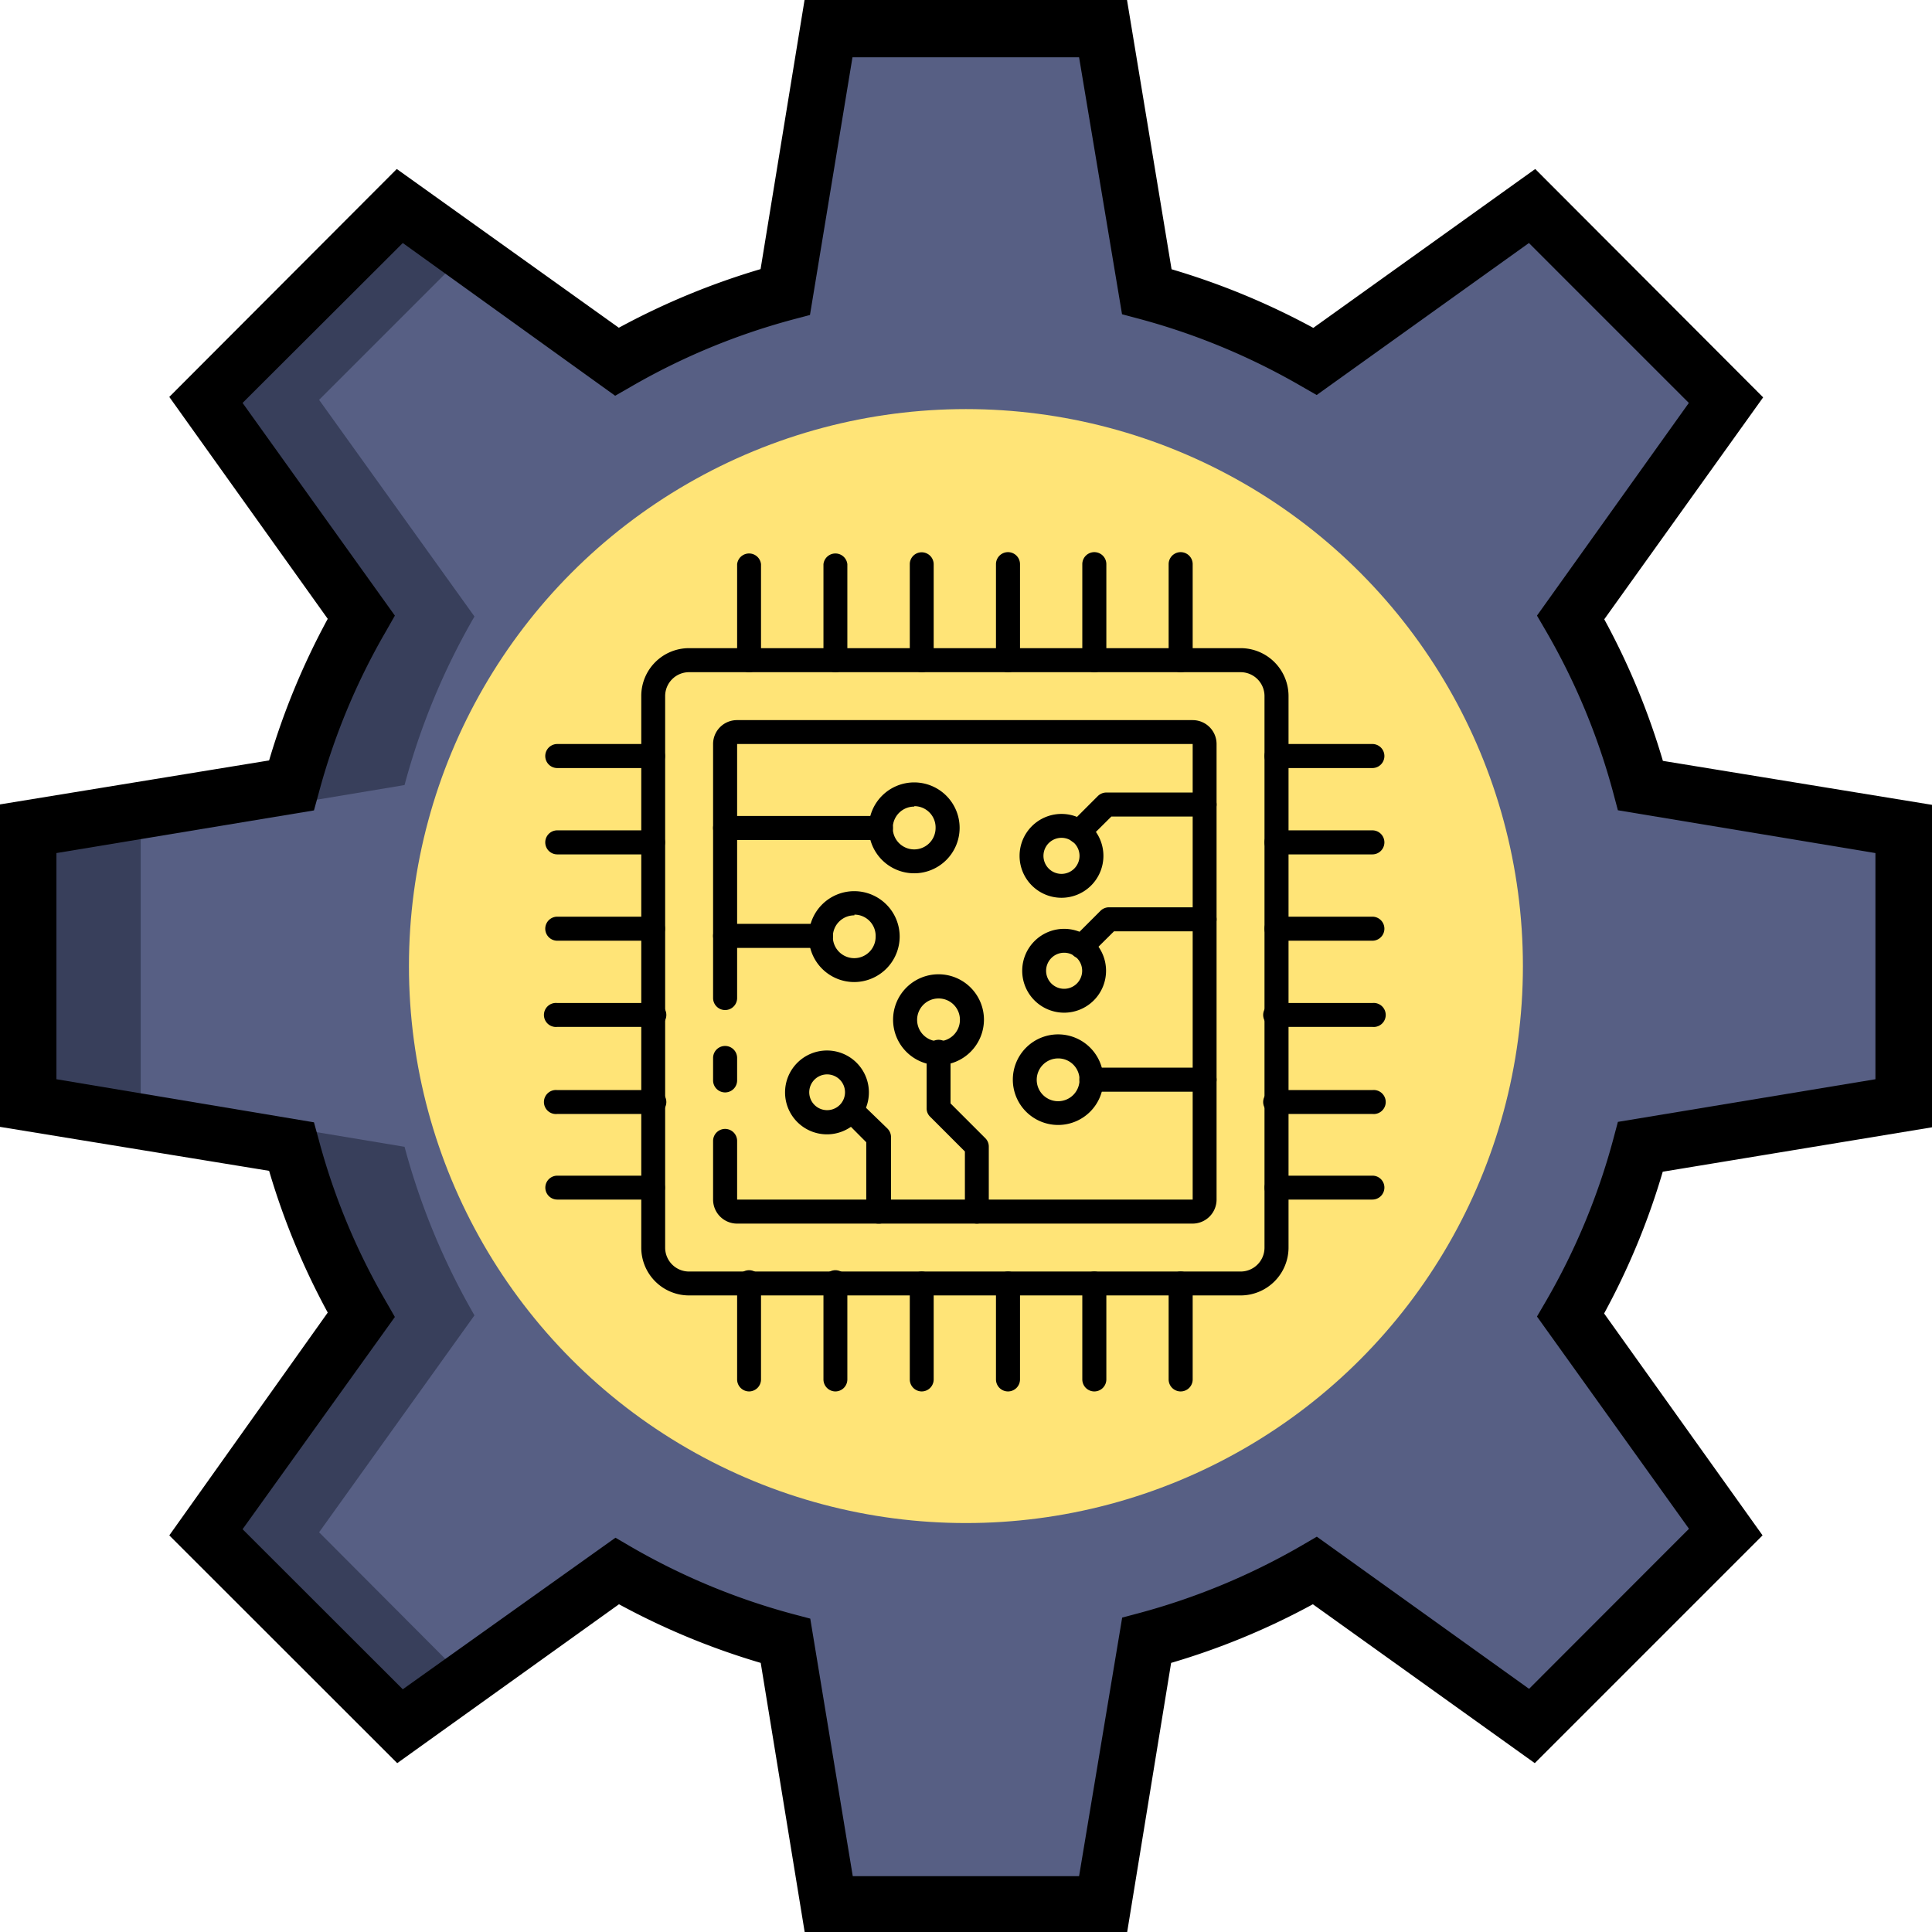 <svg xmlns="http://www.w3.org/2000/svg" width="131.81" height="131.82" viewBox="0 0 131.81 131.82">
  <g id="Group_54" data-name="Group 54" transform="translate(-1497.45 -682)">
    <path id="Path_470" data-name="Path 470" d="M142.33,75.27V56.56l-18-3a47,47,0,0,0-4.76-11.5l10.6-14.81L117,14.06l-14.81,10.6A47.08,47.08,0,0,0,90.7,19.89l-3-18H69l-3,18a47,47,0,0,0-11.5,4.77L39.72,14.06,26.49,27.29,37.1,42.09a47,47,0,0,0-4.77,11.5l-18,3V75.27l18,3a47.31,47.31,0,0,0,4.77,11.5l-10.6,14.8L39.73,117.8l14.8-10.6A47,47,0,0,0,66,111.93l3,18H87.71l3-18a47.051,47.051,0,0,0,11.49-4.76l14.8,10.6,13.23-13.23-10.6-14.8a47.291,47.291,0,0,0,4.76-11.5Zm-64,28.57a37.92,37.92,0,1,1,.02,0Z" transform="translate(1485 682)" fill="#575f84"/>
    <path id="Path_471" data-name="Path 471" d="M34.22,104.54l10.6-14.8a47.71,47.71,0,0,1-4.77-11.5l-18-3V56.56l18-3a47.38,47.38,0,0,1,4.77-11.5L34.22,27.28l10-10-4.5-3.22L26.5,27.28,37.1,42.09a47,47,0,0,0-4.77,11.5l-18,3V75.27l18,3a47.31,47.31,0,0,0,4.77,11.5l-10.6,14.8L39.73,117.8l4.5-3.22Z" transform="translate(1485 682)" fill="#383f5b"/>
    <path id="Path_472" data-name="Path 472" d="M144.26,76.91v-22l-18.36-3a49.109,49.109,0,0,0-4-9.66l10.84-15.14L117.19,11.53,102.05,22.37a49.809,49.809,0,0,0-9.67-4L89.34,0h-22l-3,18.36a50.07,50.07,0,0,0-9.67,4L39.52,11.53,24,27.08,34.81,42.22a49.72,49.72,0,0,0-4,9.66l-18.36,3v22l18.36,3a49.561,49.561,0,0,0,4,9.67L24,104.75l15.55,15.54,15.13-10.84a49.45,49.45,0,0,0,9.67,4l3,18.37h22l3-18.37a49.2,49.2,0,0,0,9.67-4l15.14,10.84,15.54-15.54L121.89,89.61a49,49,0,0,0,4-9.67Zm-21.75.83a45.479,45.479,0,0,1-4.57,11l-.63,1.08,10.37,14.48-10.91,10.92-14.48-10.38-1.08.63a45.811,45.811,0,0,1-11,4.57l-1.2.32L86.07,128H70.63l-2.9-17.57-1.21-.32a45.579,45.579,0,0,1-11-4.57l-1.08-.63L39.93,115.25,29,104.33,39.39,89.85l-.62-1.08a45.09,45.09,0,0,1-4.57-11l-.33-1.2L16.3,73.63V58.2l17.57-2.91.33-1.2a45.09,45.09,0,0,1,4.57-11L39.39,42,29,27.49,39.93,16.58,54.42,27l1.08-.62a45.58,45.58,0,0,1,11-4.57l1.21-.32,2.9-17.58H86.07L89,21.44l1.2.32a45.649,45.649,0,0,1,11,4.57l1.08.62,14.48-10.37,10.91,10.91L117.31,42l.63,1.08a45.479,45.479,0,0,1,4.57,11l.32,1.2L140.4,58.2V73.63l-17.57,2.91Z" transform="translate(1485 682)"/>
    <circle id="Ellipse_39" data-name="Ellipse 39" cx="38" cy="38" r="38" transform="translate(1525.35 709.91)" fill="#ffe477"/>
    <path id="Path_473" data-name="Path 473" d="M97.09,88.38H59.47a3.26,3.26,0,0,1-3.27-3.27V47.49a3.26,3.26,0,0,1,3.27-3.27H97.09a3.27,3.27,0,0,1,3.27,3.27V85.11A3.27,3.27,0,0,1,97.09,88.38ZM59.47,45.86a1.63,1.63,0,0,0-1.64,1.63V85.11a1.63,1.63,0,0,0,1.64,1.64H97.09a1.63,1.63,0,0,0,1.63-1.64V47.49a1.63,1.63,0,0,0-1.63-1.63Z" transform="translate(1485 682)"/>
    <path id="Path_474" data-name="Path 474" d="M61.92,74.53a.82.82,0,0,1-.82-.82V72.18a.82.82,0,0,1,1.64,0v1.53A.82.82,0,0,1,61.92,74.53Z" transform="translate(1485 682)"/>
    <path id="Path_475" data-name="Path 475" d="M93.82,83.48H62.74a1.64,1.64,0,0,1-1.64-1.64v-4a.82.82,0,0,1,1.64,0v4H93.82V50.76H62.74V68.09a.82.82,0,0,1-1.64,0V50.76a1.63,1.63,0,0,1,1.64-1.63H93.82a1.63,1.63,0,0,1,1.63,1.63V81.84a1.64,1.64,0,0,1-1.63,1.64Z" transform="translate(1485 682)"/>
    <path id="Path_476" data-name="Path 476" d="M93,45.86a.82.82,0,0,1-.82-.82V38.49a.82.82,0,0,1,1.64,0V45a.82.82,0,0,1-.82.86Z" transform="translate(1485 682)"/>
    <path id="Path_477" data-name="Path 477" d="M87.11,45.86a.82.82,0,0,1-.82-.82V38.49a.82.82,0,0,1,1.64,0V45a.82.82,0,0,1-.82.86Z" transform="translate(1485 682)"/>
    <path id="Path_478" data-name="Path 478" d="M81.22,45.86A.82.82,0,0,1,80.4,45V38.49a.82.82,0,0,1,1.64,0V45a.82.82,0,0,1-.82.86Z" transform="translate(1485 682)"/>
    <path id="Path_479" data-name="Path 479" d="M75.33,45.86a.82.82,0,0,1-.81-.82V38.49a.81.81,0,0,1,.81-.81.82.82,0,0,1,.82.81V45a.82.82,0,0,1-.82.86Z" transform="translate(1485 682)"/>
    <path id="Path_480" data-name="Path 480" d="M69.44,45.86a.82.82,0,0,1-.81-.82V38.49a.82.82,0,0,1,1.63,0V45a.82.82,0,0,1-.82.86Z" transform="translate(1485 682)"/>
    <path id="Path_481" data-name="Path 481" d="M63.56,45.86a.82.82,0,0,1-.82-.82V38.49a.82.82,0,0,1,1.63,0V45a.82.82,0,0,1-.81.86Z" transform="translate(1485 682)"/>
    <path id="Path_482" data-name="Path 482" d="M93,94.93a.82.82,0,0,1-.82-.82V87.57a.82.82,0,0,1,1.64,0v6.54A.82.82,0,0,1,93,94.93Z" transform="translate(1485 682)"/>
    <path id="Path_483" data-name="Path 483" d="M87.11,94.93a.82.82,0,0,1-.82-.82V87.57a.82.82,0,0,1,1.64,0v6.54A.82.82,0,0,1,87.11,94.93Z" transform="translate(1485 682)"/>
    <path id="Path_484" data-name="Path 484" d="M81.22,94.93a.82.82,0,0,1-.82-.82V87.57a.82.82,0,0,1,1.64,0v6.54A.82.82,0,0,1,81.22,94.93Z" transform="translate(1485 682)"/>
    <path id="Path_485" data-name="Path 485" d="M75.33,94.93a.82.82,0,0,1-.81-.82V87.57a.81.81,0,0,1,.81-.82.82.82,0,0,1,.82.82v6.54A.82.82,0,0,1,75.33,94.93Z" transform="translate(1485 682)"/>
    <path id="Path_486" data-name="Path 486" d="M69.44,94.93a.82.82,0,0,1-.81-.82V87.57a.82.82,0,1,1,1.63,0v6.54A.82.82,0,0,1,69.44,94.93Z" transform="translate(1485 682)"/>
    <path id="Path_487" data-name="Path 487" d="M63.56,94.93a.82.82,0,0,1-.82-.82V87.57a.82.82,0,1,1,1.63,0v6.54a.82.82,0,0,1-.81.82Z" transform="translate(1485 682)"/>
    <path id="Path_488" data-name="Path 488" d="M106.08,81.84H99.54a.815.815,0,1,1,0-1.63h6.54a.81.81,0,0,1,.82.81A.82.82,0,0,1,106.08,81.84Z" transform="translate(1485 682)"/>
    <path id="Path_489" data-name="Path 489" d="M106.08,76H99.54a.82.82,0,1,1,0-1.63h6.54a.82.82,0,1,1,0,1.63Z" transform="translate(1485 682)"/>
    <path id="Path_490" data-name="Path 490" d="M106.08,70.06H99.54a.82.82,0,1,1,0-1.63h6.54a.82.82,0,1,1,0,1.63Z" transform="translate(1485 682)"/>
    <path id="Path_491" data-name="Path 491" d="M106.08,64.18H99.54a.82.82,0,0,1,0-1.64h6.54a.82.82,0,0,1,0,1.64Z" transform="translate(1485 682)"/>
    <path id="Path_492" data-name="Path 492" d="M106.08,58.29H99.54a.82.82,0,0,1,0-1.64h6.54a.82.82,0,0,1,0,1.64Z" transform="translate(1485 682)"/>
    <path id="Path_493" data-name="Path 493" d="M106.08,52.4H99.54a.82.82,0,0,1,0-1.64h6.54a.82.82,0,1,1,0,1.64Z" transform="translate(1485 682)"/>
    <path id="Path_494" data-name="Path 494" d="M57,81.84H50.47a.815.815,0,1,1,0-1.63H57a.815.815,0,1,1,0,1.63Z" transform="translate(1485 682)"/>
    <path id="Path_495" data-name="Path 495" d="M57,76H50.47a.82.82,0,1,1,0-1.63H57A.82.82,0,1,1,57,76Z" transform="translate(1485 682)"/>
    <path id="Path_496" data-name="Path 496" d="M57,70.06H50.47a.82.82,0,1,1,0-1.63H57a.82.82,0,1,1,0,1.63Z" transform="translate(1485 682)"/>
    <path id="Path_497" data-name="Path 497" d="M57,64.18H50.47a.82.82,0,0,1,0-1.64H57a.82.82,0,1,1,0,1.64Z" transform="translate(1485 682)"/>
    <path id="Path_498" data-name="Path 498" d="M57,58.29H50.47a.82.82,0,1,1,0-1.64H57a.82.82,0,0,1,0,1.64Z" transform="translate(1485 682)"/>
    <path id="Path_499" data-name="Path 499" d="M57,52.4H50.47a.82.82,0,0,1,0-1.64H57a.82.82,0,1,1,0,1.64Z" transform="translate(1485 682)"/>
    <path id="Path_500" data-name="Path 500" d="M72.55,57.31H61.92a.82.82,0,0,1,0-1.64H72.55a.82.82,0,1,1,0,1.64Z" transform="translate(1485 682)"/>
    <path id="Path_501" data-name="Path 501" d="M74.83,59.58a3.1,3.1,0,1,1,3.09-3.09h0a3.1,3.1,0,0,1-3.09,3.09Zm0-4.55a1.46,1.46,0,1,0,1.45,1.46h0A1.45,1.45,0,0,0,74.83,55Z" transform="translate(1485 682)"/>
    <path id="Path_502" data-name="Path 502" d="M94.63,74.48H86.91a.82.82,0,0,1,0-1.64h7.72a.82.82,0,0,1,0,1.64Z" transform="translate(1485 682)"/>
    <path id="Path_503" data-name="Path 503" d="M84.64,76.75a3.09,3.09,0,1,1,3.09-3.09h0a3.09,3.09,0,0,1-3.09,3.09Zm0-4.54a1.46,1.46,0,1,0,1.46,1.45h0a1.45,1.45,0,0,0-1.46-1.45Z" transform="translate(1485 682)"/>
    <path id="Path_504" data-name="Path 504" d="M70.74,67a3.1,3.1,0,1,1,3.09-3.1h0A3.11,3.11,0,0,1,70.74,67Zm0-4.55a1.46,1.46,0,1,0,1.45,1.45h0a1.45,1.45,0,0,0-1.45-1.5Z" transform="translate(1485 682)"/>
    <path id="Path_505" data-name="Path 505" d="M68.46,64.67H61.92a.82.82,0,0,1,0-1.64h6.54a.82.82,0,0,1,0,1.64Z" transform="translate(1485 682)"/>
    <path id="Path_506" data-name="Path 506" d="M68.87,77.39a2.86,2.86,0,1,1,2.86-2.86A2.86,2.86,0,0,1,68.87,77.39Zm0-4.09a1.22,1.22,0,1,0,.873.357A1.23,1.23,0,0,0,68.87,73.3Z" transform="translate(1485 682)"/>
    <path id="Path_507" data-name="Path 507" d="M72.37,83.48a.82.82,0,0,1-.82-.82V77.93l-1.61-1.62a.82.82,0,0,1,1.13-1.18h0L73,77a.83.83,0,0,1,.24.58v5.07a.82.82,0,0,1-.87.83Z" transform="translate(1485 682)"/>
    <path id="Path_508" data-name="Path 508" d="M84.87,61.25a2.86,2.86,0,1,1,2.86-2.86,2.86,2.86,0,0,1-2.86,2.86Zm0-4.09a1.23,1.23,0,1,0,1.23,1.23A1.23,1.23,0,0,0,84.87,57.16Z" transform="translate(1485 682)"/>
    <path id="Path_509" data-name="Path 509" d="M86.07,57.56a.82.82,0,0,1-.82-.81.83.83,0,0,1,.24-.58l1.86-1.86a.83.83,0,0,1,.58-.24h6.7a.82.82,0,0,1,0,1.64H88.27l-1.62,1.61a.78.78,0,0,1-.58.24Z" transform="translate(1485 682)"/>
    <path id="Path_510" data-name="Path 510" d="M85.05,69.09a2.86,2.86,0,1,1,2.86-2.86A2.86,2.86,0,0,1,85.05,69.09Zm0-4.09a1.23,1.23,0,1,0,1.23,1.23A1.23,1.23,0,0,0,85.05,65Z" transform="translate(1485 682)"/>
    <path id="Path_511" data-name="Path 511" d="M86.25,65.4a.81.81,0,0,1-.58-1.4l1.86-1.86a.83.83,0,0,1,.58-.24h6.52a.82.82,0,0,1,0,1.64H88.45l-1.62,1.61a.78.78,0,0,1-.58.24Z" transform="translate(1485 682)"/>
    <path id="Path_512" data-name="Path 512" d="M76.48,72.67a3.1,3.1,0,1,1,3.1-3.1h0a3.11,3.11,0,0,1-3.1,3.1Zm0-4.55a1.46,1.46,0,1,0,1.46,1.45h0a1.45,1.45,0,0,0-1.46-1.45Z" transform="translate(1485 682)"/>
    <path id="Path_513" data-name="Path 513" d="M79.1,83.48a.82.82,0,0,1-.82-.82v-4.1l-2.37-2.37a.78.78,0,0,1-.24-.58V71.85a.82.82,0,1,1,1.63,0v3.43l2.37,2.37a.8.8,0,0,1,.24.58v4.43a.82.82,0,0,1-.81.82Z" transform="translate(1485 682)"/>
  </g>
</svg>
